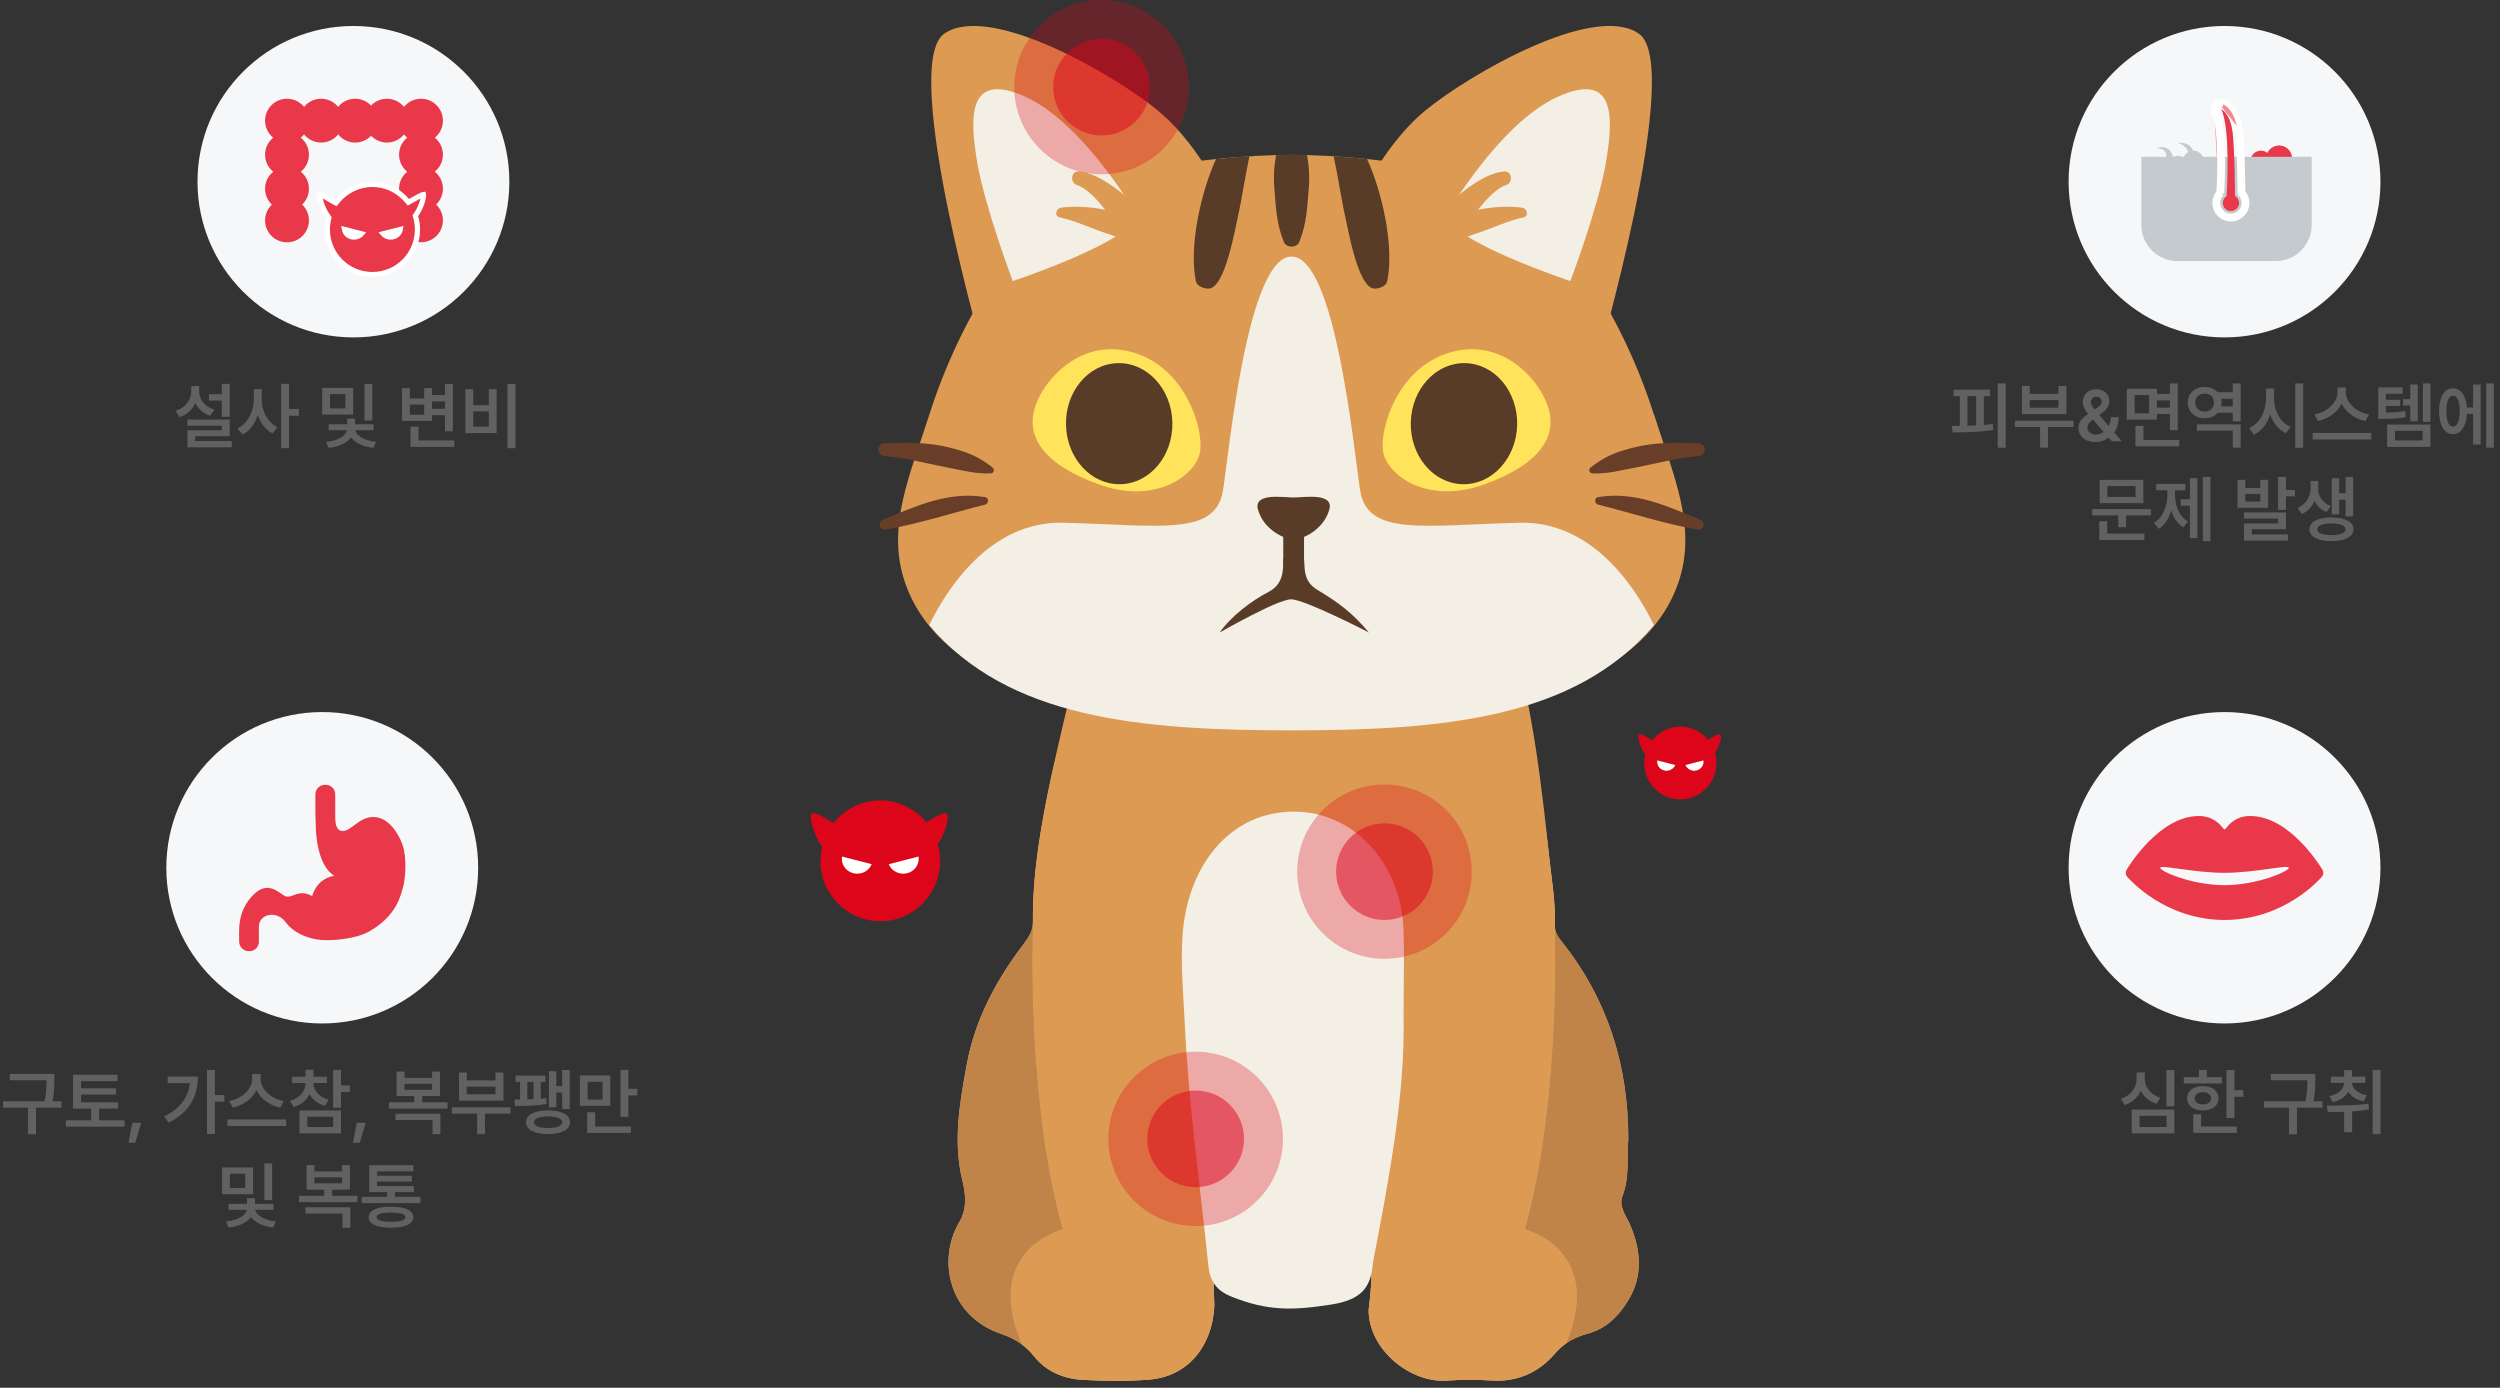 <svg width="481" height="267" viewBox="0 0 481 267" fill="none" xmlns="http://www.w3.org/2000/svg">
<rect x="0" y="0" width="481" height="267" fill="#333333" stroke="none"/>
<ellipse cx="68" cy="34.958" rx="30" ry="29.958" fill="#F6F7F9"/>
<ellipse cx="428" cy="34.958" rx="30" ry="29.958" fill="#F6F7F9"/>
<ellipse cx="62" cy="166.958" rx="30" ry="29.958" fill="#F6F7F9"/>
<path d="M64.499 152.81C64.506 154.239 64.515 156.002 64.502 156.742C64.475 158.339 64.639 159.701 65.698 159.861C67.511 160.133 68.933 157.189 71.829 157.189C74.724 157.189 76.712 160.354 77.487 162.661C78.263 164.967 78.048 168.902 77.567 170.61C77.087 172.318 76.335 176.118 71.17 179.137C68.718 180.569 64.431 181.014 62.002 180.864C59.573 180.715 56.601 179.672 54.921 177.385C53.24 175.099 49.802 175.813 49.802 178.326L49.813 181.189C49.817 182.19 49.009 183 48.008 183H47.857C46.857 183 46.034 182.19 46.016 181.189C45.997 180.181 45.986 179.064 46.035 178.325C46.16 176.475 46.668 174.465 48.419 172.503C51.368 169.197 53.475 171.666 54.795 172.379C56.114 173.093 57.275 170.874 60.068 172.41C60.068 172.41 60.793 169.063 64.345 168.497C64.345 168.497 60.733 167 60.733 157.984C60.667 157.291 60.67 154.64 60.683 152.811C60.69 151.81 61.509 151 62.51 151H62.679C63.681 151 64.494 151.81 64.499 152.81Z" fill="#E83849"/>
<ellipse cx="428" cy="166.958" rx="30" ry="29.958" fill="#F6F7F9"/>
<path d="M446.834 167.328C446.584 166.912 440.629 157.038 433.017 157.003H432.976C432.113 156.976 431.256 157.153 430.475 157.521C429.694 157.889 429.01 158.437 428.481 159.12C428.336 159.299 428.175 159.464 428 159.614C427.825 159.464 427.664 159.299 427.519 159.12C426.99 158.437 426.306 157.889 425.525 157.521C424.744 157.153 423.887 156.976 423.024 157.003H422.983C415.371 157.038 409.416 166.912 409.166 167.328C409.04 167.542 408.983 167.79 409.004 168.038C409.026 168.285 409.124 168.52 409.285 168.708C409.594 169.047 416.452 177 428 177C439.548 177 446.406 169.047 446.715 168.708C446.876 168.52 446.974 168.285 446.996 168.038C447.017 167.79 446.96 167.542 446.834 167.328ZM415.638 166.942C415.852 166.347 422.086 167.929 428 167.929C433.914 167.929 440.148 166.323 440.362 166.942C440.576 167.56 434.341 170.308 428 170.308C421.659 170.308 415.418 167.56 415.638 166.942Z" fill="#E83849"/>
<path d="M44.188 73.857V80.188H42.671V77.057H40.21V75.84H42.671V73.857H44.188ZM33.77 79.039C35.76 78.438 36.792 76.913 36.792 75.252V74.268H38.323V75.252C38.316 76.776 39.315 78.219 41.235 78.807L40.429 79.982C39.089 79.538 38.118 78.663 37.571 77.542C37.038 78.793 36.02 79.777 34.563 80.256L33.77 79.039ZM36.054 81.91V80.721H44.188V83.92H37.558V84.863H44.585V86.066H36.067V82.785H42.685V81.91H36.054ZM50.355 76.824C50.341 79.032 51.448 81.261 53.362 82.184L52.433 83.4C51.093 82.724 50.129 81.418 49.602 79.846C49.062 81.527 48.051 82.922 46.636 83.633L45.706 82.416C47.695 81.473 48.83 79.107 48.837 76.824V74.856H50.355V76.824ZM54.101 86.217V73.857H55.618V78.697H57.519V79.996H55.618V86.217H54.101ZM67.95 74.623V79.764H61.989V74.623H67.95ZM62.727 85.014C65.1 84.809 66.617 83.756 66.754 82.772H63.233V81.623H66.788V80.543H68.319V81.623H71.888V82.772H68.36C68.497 83.728 69.987 84.774 72.353 85.014L71.833 86.176C69.83 85.964 68.312 85.178 67.561 84.152C66.802 85.191 65.264 85.957 63.247 86.176L62.727 85.014ZM63.493 78.574H66.446V75.826H63.493V78.574ZM70.124 80.898V73.857H71.628V80.898H70.124ZM87.132 73.871V82.99H85.614V79.887H83.126V80.981H77.343V74.678H78.86V76.674H81.622V74.678H83.126V76.004H85.614V73.871H87.132ZM78.86 79.777H81.622V77.85H78.86V79.777ZM78.983 85.971V82.088H80.528V84.74H87.405V85.971H78.983ZM83.126 78.656H85.614V77.234H83.126V78.656ZM99.163 73.857V86.231H97.632V73.857H99.163ZM89.538 83.318V74.869H91.056V77.959H94.05V74.869H95.554V83.318H89.538ZM91.056 82.074H94.05V79.148H91.056V82.074Z" fill="#616161"/>
<path d="M385.891 73.766V86.125H384.359V73.766H385.891ZM375.541 81.955C376.02 81.955 376.532 81.948 377.072 81.941V76.213H375.869V74.969H382.883V76.213H381.693V81.757C382.281 81.709 382.869 81.654 383.43 81.586L383.512 82.721C380.859 83.151 377.968 83.199 375.691 83.199L375.541 81.955ZM378.535 81.914C379.082 81.9 379.643 81.88 380.203 81.846V76.213H378.535V81.914ZM398.947 80.957V82.16H394.025V86.125H392.521V82.16H387.654V80.957H398.947ZM389.021 79.672V74.258H390.525V75.775H396.049V74.258H397.58V79.672H389.021ZM390.525 78.441H396.049V76.978H390.525V78.441ZM403.158 85.045C401.135 85.052 399.891 83.856 399.891 82.283C399.891 81.114 400.643 80.403 401.75 79.638C401.183 78.934 400.738 78.209 400.738 77.334C400.738 75.926 401.764 74.887 403.322 74.887C404.881 74.887 405.845 75.919 405.838 77.129C405.845 78.072 405.353 78.79 404.525 79.385L403.896 79.85L405.708 81.976C405.968 81.483 406.125 80.902 406.125 80.246H407.629C407.622 81.606 407.246 82.57 406.768 83.213L408.217 84.908H406.33L405.694 84.184C404.99 84.778 404.026 85.052 403.158 85.045ZM401.6 82.201C401.6 82.987 402.235 83.616 403.213 83.623C403.739 83.623 404.279 83.432 404.744 83.097L402.687 80.731L402.529 80.848C401.859 81.34 401.6 81.859 401.6 82.201ZM402.283 77.361C402.29 77.812 402.591 78.27 403.001 78.783L403.568 78.4C404.088 78.065 404.361 77.71 404.361 77.211C404.361 76.78 403.979 76.315 403.35 76.322C402.721 76.315 402.29 76.821 402.283 77.361ZM414.998 74.805V75.789H417.486V73.779H419.004V82.775H417.486V79.658H414.998V80.725H409.188V74.805H414.998ZM410.705 79.535H413.494V76.008H410.705V79.535ZM410.855 85.879V81.941H412.4V84.648H419.277V85.879H410.855ZM414.998 78.441H417.486V77.033H414.998V78.441ZM431.104 81.654V86.125H429.586V82.857H422.682V81.654H431.104ZM420.918 77.443C420.918 75.693 422.319 74.436 424.186 74.449C425.204 74.442 426.093 74.825 426.674 75.475H429.586V73.766H431.104V81.066H429.586V79.426H426.688C426.1 80.082 425.211 80.478 424.186 80.478C422.319 80.478 420.918 79.221 420.918 77.443ZM422.367 77.443C422.367 78.517 423.126 79.186 424.186 79.193C425.197 79.186 425.97 78.517 425.977 77.443C425.97 76.411 425.197 75.728 424.186 75.734C423.126 75.728 422.367 76.411 422.367 77.443ZM427.33 78.195H429.586V76.719H427.337C427.392 76.951 427.426 77.19 427.426 77.443C427.426 77.703 427.392 77.956 427.33 78.195ZM437.529 76.732C437.516 79.002 438.712 81.272 440.715 82.133L439.812 83.35C438.391 82.693 437.352 81.388 436.777 79.774C436.21 81.511 435.144 82.933 433.646 83.637L432.717 82.365C434.774 81.477 435.978 79.118 435.984 76.732V74.764H437.529V76.732ZM441.604 86.139V73.766H443.135V86.139H441.604ZM451.338 75.461C451.338 77.368 453.204 79.289 455.795 79.74L455.111 81.012C453.04 80.581 451.345 79.323 450.538 77.662C449.725 79.31 448.029 80.574 445.965 81.012L445.295 79.74C447.845 79.275 449.718 77.361 449.725 75.461V74.545H451.338V75.461ZM444.953 84.553V83.295H456.246V84.553H444.953ZM462.275 74.531V75.762H459.035V76.924H461.811V78.1H459.035V79.371C460.512 79.357 461.537 79.296 462.74 79.084L462.904 80.273C461.476 80.533 460.3 80.588 458.393 80.588H457.572V74.531H462.275ZM459.281 85.975V81.682H467.621V85.975H459.281ZM460.799 84.744H466.117V82.885H460.799V84.744ZM462.344 78.018V76.787H463.738V73.971H465.188V81.066H463.738V78.018H462.344ZM466.172 81.162V73.766H467.621V81.162H466.172ZM479.816 73.766V86.125H478.354V73.766H479.816ZM469.275 79.111C469.275 76.391 470.328 74.702 471.941 74.709C473.438 74.702 474.457 76.103 474.635 78.414H475.824V73.984H477.273V85.523H475.824V79.644H474.648C474.505 82.058 473.473 83.534 471.941 83.527C470.328 83.534 469.275 81.839 469.275 79.111ZM470.684 79.111C470.677 81.046 471.155 82.085 471.941 82.078C472.762 82.085 473.247 81.046 473.254 79.111C473.247 77.184 472.762 76.138 471.941 76.144C471.155 76.138 470.677 77.184 470.684 79.111ZM413.829 97.945V99.162H409.058V101.432H407.554V99.162H402.536V97.945H413.829ZM403.903 103.879V100.297H405.421V102.648H412.585V103.879H403.903ZM403.972 96.797V92.326H412.38V96.797H403.972ZM405.448 95.607H410.876V93.516H405.448V95.607ZM425.286 91.766V104.125H423.837V91.766H425.286ZM414.431 100.611C416.215 99.524 417.001 97.296 417.001 95.143V94.322H414.854V93.092H420.46V94.322H418.464V95.143C418.464 97.228 419.209 99.319 420.979 100.338L420.077 101.459C418.936 100.782 418.177 99.606 417.746 98.198C417.309 99.723 416.522 101.021 415.36 101.746L414.431 100.611ZM419.558 97.303V96.072H421.335V91.998H422.771V103.523H421.335V97.303H419.558ZM431.999 92.312V93.885H434.884V92.312H436.388V97.699H430.495V92.312H431.999ZM431.739 99.777V98.588H439.819V101.828H433.257V102.812H440.202V104.016H431.753V100.721H438.302V99.777H431.739ZM431.999 96.496H434.884V95.033H431.999V96.496ZM438.302 98.096V91.766H439.819V94.268H441.542V95.498H439.819V98.096H438.302ZM446.026 94.062C446.033 95.395 446.812 96.742 448.433 97.357L447.626 98.519C446.525 98.103 445.76 97.31 445.315 96.353C444.864 97.453 444.058 98.397 442.882 98.889L442.062 97.727C443.764 96.975 444.557 95.43 444.563 94.062V92.531H446.026V94.062ZM444.331 101.828C444.324 100.406 445.965 99.559 448.569 99.559C451.153 99.559 452.801 100.406 452.808 101.828C452.801 103.257 451.153 104.111 448.569 104.111C445.965 104.111 444.324 103.257 444.331 101.828ZM445.849 101.828C445.842 102.56 446.854 102.956 448.569 102.949C450.258 102.956 451.27 102.56 451.276 101.828C451.27 101.104 450.258 100.707 448.569 100.707C446.854 100.707 445.842 101.104 445.849 101.828ZM448.638 98.971V92.012H450.06V94.897H451.29V91.779H452.739V99.353H451.29V96.141H450.06V98.971H448.638Z" fill="#616161"/>
<path d="M10.456 206.609V207.717C10.449 208.872 10.449 210.137 10.128 211.887H11.837V213.117H6.929V218.23H5.397V213.117H0.571V211.887H8.583C8.925 210.205 8.938 208.94 8.938 207.84H1.897V206.609H10.456ZM22.72 212.078V213.295H19.069V215.551H23.964V216.768H12.671V215.551H17.538V213.295H14.052V206.773H22.61V208.004H15.597V209.398H22.323V210.602H15.597V212.078H22.72ZM27.177 216.029L26.028 219.857H24.73L25.44 216.029H27.177ZM41.341 205.857V210.684H43.173V211.955H41.341V218.189H39.823V205.857H41.341ZM31.593 214.812C34.601 213.309 36.227 211.217 36.528 208.4H32.263V207.143H38.073C38.066 210.772 36.562 213.965 32.454 215.988L31.593 214.812ZM50.145 207.553C50.145 209.46 52.012 211.381 54.602 211.832L53.919 213.104C51.848 212.673 50.152 211.415 49.346 209.754C48.532 211.401 46.837 212.666 44.773 213.104L44.102 211.832C46.652 211.367 48.525 209.453 48.532 207.553V206.637H50.145V207.553ZM43.761 216.645V215.387H55.054V216.645H43.761ZM60.304 208.4C60.297 209.747 61.302 211.046 63.243 211.586L62.546 212.762C61.124 212.372 60.119 211.545 59.559 210.485C59.019 211.654 57.986 212.557 56.517 212.98L55.792 211.805C57.74 211.258 58.786 209.877 58.786 208.4V208.373H56.202V207.17H58.786V205.803H60.317V207.17H62.888V208.373H60.304V208.4ZM57.624 218.066V213.65H65.608V218.066H57.624ZM59.128 216.836H64.105V214.854H59.128V216.836ZM64.091 213.131V205.857H65.608V208.838H67.331V210.096H65.608V213.131H64.091ZM70.366 216.029L69.218 219.857H67.919L68.63 216.029H70.366ZM86.116 212.078V213.295H74.851V212.078H79.704V210.889H76.314V206.158H77.817V207.389H83.149V206.158H84.653V210.889H81.235V212.078H86.116ZM76.095 215.482V214.279H84.735V218.217H83.218V215.482H76.095ZM77.817 209.672H83.149V208.523H77.817V209.672ZM98.23 213.049V214.252H93.308V218.217H91.804V214.252H86.936V213.049H98.23ZM88.304 211.764V206.35H89.808V207.867H95.331V206.35H96.862V211.764H88.304ZM89.808 210.533H95.331V209.07H89.808V210.533ZM104.929 206.938V208.154H104.04V211.388C104.409 211.36 104.771 211.326 105.106 211.285L105.175 212.379C103.24 212.762 100.697 212.796 99.118 212.789L98.954 211.531H100.062V208.154H99.186V206.938H104.929ZM101.21 215.92C101.203 214.484 102.844 213.644 105.448 213.637C108.032 213.644 109.68 214.484 109.687 215.92C109.68 217.355 108.032 218.203 105.448 218.203C102.844 218.203 101.203 217.355 101.21 215.92ZM101.456 211.511L102.659 211.47V208.154H101.456V211.511ZM102.728 215.92C102.721 216.645 103.732 217.027 105.448 217.027C107.137 217.027 108.148 216.645 108.155 215.92C108.148 215.188 107.137 214.799 105.448 214.799C103.732 214.799 102.721 215.188 102.728 215.92ZM105.612 213.035V206.104H107.034V208.961H108.169V205.871H109.618V213.377H108.169V210.205H107.034V213.035H105.612ZM117.425 206.924V212.762H111.573V206.924H117.425ZM112.981 217.971V214.006H114.499V216.74H121.39V217.971H112.981ZM113.063 211.559H115.935V208.141H113.063V211.559ZM119.38 214.881V205.857H120.897V209.48H122.62V210.752H120.897V214.881H119.38ZM48.69 224.623V229.764H42.728V224.623H48.69ZM43.467 235.014C45.839 234.809 47.356 233.756 47.493 232.771H43.973V231.623H47.527V230.543H49.059V231.623H52.627V232.771H49.1C49.236 233.729 50.727 234.774 53.092 235.014L52.572 236.176C50.569 235.964 49.052 235.178 48.3 234.152C47.541 235.191 46.003 235.957 43.986 236.176L43.467 235.014ZM44.232 228.574H47.185V225.826H44.232V228.574ZM50.863 230.898V223.857H52.367V230.898H50.863ZM68.787 230.078V231.295H57.522V230.078H62.375V228.889H58.984V224.158H60.488V225.389H65.82V224.158H67.324V228.889H63.906V230.078H68.787ZM58.766 233.482V232.279H67.406V236.217H65.889V233.482H58.766ZM60.488 227.672H65.82V226.523H60.488V227.672ZM80.887 230.283V231.486H69.594V230.283H74.475V229.367H71.043V224.186H79.533V225.361H72.561V226.209H79.232V227.33H72.561V228.205H79.629V229.367H75.992V230.283H80.887ZM70.934 234.18C70.934 232.888 72.485 232.163 75.24 232.17C77.954 232.163 79.513 232.888 79.519 234.18C79.513 235.506 77.954 236.203 75.24 236.203C72.485 236.203 70.934 235.506 70.934 234.18ZM72.451 234.18C72.451 234.781 73.381 235.068 75.24 235.068C77.065 235.068 77.988 234.781 78.002 234.18C77.988 233.592 77.065 233.305 75.24 233.305C73.381 233.305 72.451 233.592 72.451 234.18Z" fill="#616161"/>
<path d="M418.345 205.871V212.857H416.813V205.871H418.345ZM408.05 211.408C410.053 210.772 411.092 209.166 411.085 207.539V206.336H412.657V207.539C412.65 209.118 413.703 210.588 415.638 211.203L414.899 212.365C413.471 211.921 412.445 211.012 411.885 209.829C411.331 211.101 410.285 212.119 408.802 212.611L408.05 211.408ZM410.142 218.066V213.473H418.345V218.066H410.142ZM411.646 216.836H416.854V214.676H411.646V216.836ZM429.897 205.871V209.754H431.62V211.012H429.897V215.1H428.38V205.871H429.897ZM420.163 208.455V207.238H423.075V205.857H424.593V207.238H427.491V208.455H420.163ZM420.792 211.326C420.792 209.904 422.029 208.961 423.827 208.961C425.611 208.961 426.842 209.904 426.849 211.326C426.842 212.741 425.611 213.664 423.827 213.664C422.029 213.664 420.792 212.741 420.792 211.326ZM421.981 217.971V214.375H423.499V216.74H430.39V217.971H421.981ZM422.269 211.326C422.262 212.071 422.891 212.495 423.827 212.488C424.764 212.495 425.399 212.071 425.399 211.326C425.399 210.574 424.764 210.137 423.827 210.137C422.891 210.137 422.262 210.574 422.269 211.326ZM445.456 206.609V207.717C445.449 208.872 445.449 210.137 445.128 211.887H446.837V213.117H441.929V218.23H440.397V213.117H435.571V211.887H443.583C443.925 210.205 443.938 208.94 443.938 207.84H436.897V206.609H445.456ZM455.095 207.156V208.346H452.538C452.565 209.419 453.543 210.369 455.368 210.725L454.767 211.9C453.352 211.606 452.354 210.943 451.807 210.055C451.267 211.025 450.241 211.757 448.792 212.064L448.149 210.889C450.002 210.52 450.986 209.48 451.007 208.346H448.464V207.156H451.021V205.885H452.538V207.156H455.095ZM447.685 212.707C449.988 212.714 453.058 212.693 455.696 212.365L455.806 213.459C454.739 213.644 453.632 213.76 452.552 213.835V217.834H451.021V213.917C449.893 213.958 448.819 213.965 447.876 213.965L447.685 212.707ZM456.503 218.203V205.871H458.007V218.203H456.503Z" fill="#616161"/>
<g clip-path="url(#clip0_281_6486)">
<g clip-path="url(#clip1_281_6486)">
<path d="M313.633 235.668C315.74 240.604 316.14 245.553 313.22 250.276C311.42 253.189 309.06 255.624 305.513 256.581C303.966 256.994 302.579 257.579 301.312 258.471C308.873 240.404 293.352 236.507 293.352 236.507C299.872 213.545 299.272 183.333 299.112 178.211H299.165C299.165 179.328 299.712 180.22 300.432 181.098C309.26 192.153 313.287 204.844 313.287 219.146C312.98 222.631 313.58 226.409 312.18 230.054C311.366 232.156 312.86 233.859 313.633 235.668Z" fill="#CEAE8D"/>
<path d="M299.114 178.211C299.274 183.333 299.874 213.545 293.354 236.506C293.354 236.506 308.875 240.404 301.314 258.47C300.554 259.016 299.847 259.654 299.167 260.439C296.1 264.005 292.047 265.894 287.126 265.614C284.246 265.455 281.353 265.401 278.486 265.628C271.352 266.173 263.338 259.668 263.324 252.071C265.164 236.599 261.871 248.12 259.124 248.453C252.163 249.304 245.203 249.251 238.256 248.386C235.762 248.08 232.882 232.555 233.642 251.247C233.282 258.816 228.708 264.856 221.067 265.441C216.894 265.774 212.653 265.707 208.453 265.495C204.693 265.308 201.279 263.911 198.879 260.865C198.186 259.987 197.412 259.255 196.572 258.643C188.825 240.431 204.466 236.506 204.466 236.506C197.692 212.68 198.599 181.044 198.719 177.732C198.732 177.546 198.732 177.452 198.732 177.452C198.639 167.807 200.359 158.362 202.359 148.996C203.413 144.061 205.319 139.298 207.026 134.522C207.84 132.247 208.773 131.955 210.6 134.23C214.694 139.285 220.054 142.079 226.815 141.653C229.988 141.467 232.522 140.575 234.575 138.101C235.229 137.715 245.736 131.729 248.296 131.729C250.857 131.729 263.258 138.114 263.258 138.114L263.298 138.088C263.591 138.407 263.871 138.726 264.138 139.045C266.938 142.385 271.272 142.331 275.259 141.56C279.939 140.642 283.859 138.26 286.993 134.575C289.126 132.061 289.847 132.168 290.993 135.068C294.767 144.566 296.967 154.451 298.034 164.601C298.514 169.098 299.301 173.581 299.167 178.131V178.211H299.114Z" fill="#E8C59A"/>
<path d="M263.311 94.079C268.832 97.339 270.098 103.378 267.258 109.365C264.511 115.192 259.431 118.145 254.03 120.766C252.59 121.471 251.03 121.83 251.164 123.839C251.297 126.061 250.763 128.349 253.364 129.906C257.071 132.127 260.391 134.814 263.298 138.087L263.258 138.114C263.258 138.114 250.924 131.728 248.297 131.728C245.67 131.728 235.229 137.715 234.575 138.1C234.789 137.848 235.002 137.568 235.216 137.262C237.349 134.189 240.616 132.021 243.963 130.278C246.67 128.881 246.843 126.646 246.83 124.158C246.803 121.937 245.163 121.445 243.523 120.606C238.602 118.092 233.469 115.658 231.055 110.23C227.988 103.352 227.295 98.23 235.616 93.534C244.936 88.292 254.244 88.718 263.311 94.079Z" fill="#593C27"/>
<path d="M198.72 177.73C198.6 181.043 197.693 212.679 204.467 236.505C204.467 236.505 188.826 240.43 196.573 258.642C195.426 257.777 194.133 257.152 192.706 256.673C182.505 253.254 180.278 242.425 184.545 235.175C186.119 232.514 185.799 229.734 185.159 227.113C183.319 219.543 184.652 212.16 186.012 204.776C187.599 196.129 191.666 188.573 196.946 181.628C197.84 180.431 198.653 179.234 198.72 177.73Z" fill="#CEAE8D"/>
<path d="M270.048 191.035C270.048 184.835 270.222 180.405 270.008 175.989C269.488 165.279 261.048 157.018 250.793 156.233C237.699 155.222 228.418 164.574 227.498 177.585C227.151 182.427 227.672 187.296 227.938 192.152C228.712 206.693 229.752 221.22 231.445 235.681C231.765 238.422 233.179 239.938 235.792 240.869C242.886 243.424 250.113 243.251 257.381 242.266C263.275 241.468 266.075 239.34 266.408 235.122C267.595 219.837 270.395 204.671 270.062 191.035H270.048Z" fill="#ECE1CA"/>
<path d="M313.633 235.668C315.74 240.604 316.14 245.553 313.22 250.276C311.42 253.189 309.06 255.624 305.513 256.581C303.966 256.994 302.579 257.579 301.312 258.471C308.873 240.404 293.352 236.507 293.352 236.507C299.872 213.545 299.272 183.333 299.112 178.211H299.165C299.165 179.328 299.712 180.22 300.432 181.098C309.26 192.153 313.287 204.844 313.287 219.146C312.98 222.631 313.58 226.409 312.18 230.054C311.366 232.156 312.86 233.859 313.633 235.668Z" fill="#C18448"/>
<path d="M299.114 178.21C299.274 183.332 299.874 213.544 293.354 236.506C293.354 236.506 308.875 240.404 301.314 258.47C300.554 259.015 299.847 259.654 299.167 260.439C296.1 264.004 292.047 265.893 287.126 265.614C284.246 265.454 281.353 265.401 278.486 265.627C271.352 266.173 263.338 259.667 263.324 252.071C265.164 236.599 261.871 248.12 259.124 248.453C252.163 249.304 245.203 249.251 238.256 248.386C235.762 248.08 232.882 232.555 233.642 251.246C233.282 258.816 228.708 264.856 221.067 265.441C216.894 265.774 212.653 265.707 208.453 265.494C204.693 265.308 201.279 263.911 198.879 260.865C198.186 259.987 197.412 259.255 196.572 258.643C188.825 240.431 204.466 236.506 204.466 236.506C197.692 212.68 198.599 181.044 198.719 177.732C198.732 177.545 198.732 177.452 198.732 177.452C198.639 167.807 200.359 158.362 202.359 148.996C203.413 144.061 206.28 131.263 207.986 126.5C208.8 124.225 208.773 121.312 210.6 123.587C214.694 128.642 220.054 131.436 226.815 131.01C230.322 130.797 233.055 129.733 235.215 126.62C237.349 123.547 240.616 121.378 243.963 119.635C246.67 118.239 246.843 116.004 246.83 113.516C246.803 111.294 245.163 110.802 243.523 109.964C238.602 107.449 233.468 105.015 231.055 99.587C227.988 92.709 227.295 87.588 235.615 82.891C244.936 77.65 254.244 78.076 263.311 83.437C268.831 86.696 270.098 92.736 267.258 98.722C264.511 104.549 259.431 107.503 254.03 110.123C252.59 110.829 251.03 111.188 251.163 113.197C251.297 115.418 250.763 117.706 253.364 119.263C257.431 121.697 261.031 124.691 264.138 128.402C266.938 131.742 271.272 131.688 275.259 130.917C279.939 129.999 283.859 127.617 286.993 123.932C289.126 121.418 289.847 121.525 290.993 124.425C294.767 133.923 296.967 154.451 298.034 164.601C298.514 169.098 299.301 173.581 299.167 178.131V178.21H299.114Z" fill="#DD9A52"/>
<path d="M198.72 177.732C198.6 181.045 197.693 212.681 204.467 236.507C204.467 236.507 188.826 240.431 196.573 258.644C195.426 257.779 194.133 257.154 192.706 256.675C182.505 253.256 180.278 242.427 184.545 235.177C186.119 232.516 185.799 229.736 185.159 227.115C183.319 219.545 184.652 212.162 186.012 204.778C187.599 196.131 191.666 188.575 196.946 181.63C197.84 180.433 198.653 179.236 198.72 177.732Z" fill="#C18448"/>
<path d="M270.048 195.437C270.048 188.453 270.222 183.464 270.008 178.502C269.488 166.436 261.048 157.137 250.793 156.245C237.699 155.114 228.418 165.637 227.498 180.285C227.151 185.739 227.672 191.22 227.938 196.688C228.712 213.064 230.818 227.286 232.499 243.582C232.819 246.669 234.232 248.372 236.846 249.436C243.94 252.309 248.78 252.123 256.047 251.006C261.941 250.101 263.821 247.706 264.141 242.957C267.101 227.552 270.382 210.803 270.048 195.45V195.437Z" fill="#F4EFE5"/>
<path d="M318.209 79.751C311.168 57.574 296.66 37.327 284.126 34.24C269.418 30.622 256.044 29.797 248.51 29.797C240.976 29.797 227.588 30.635 212.893 34.24C200.359 37.313 185.851 57.574 178.811 79.751C175.13 91.325 170.463 101.316 174.104 112.025C182.784 137.608 227.335 140.508 248.523 140.508C269.712 140.508 314.262 137.608 322.943 112.025C326.583 101.316 321.903 91.325 318.236 79.751H318.209Z" fill="#DD9A52"/>
<path d="M292.301 100.57C273.46 101.089 263.099 103.178 261.685 94.317C260.512 86.934 256.978 49.365 248.498 49.365C240.017 49.365 236.483 86.934 235.31 94.317C233.896 103.164 223.536 101.089 204.694 100.57C190.239 100.171 181.892 113.86 178.785 120.259C193.906 138.232 219.295 140.52 248.498 140.52C277.7 140.52 303.089 138.232 318.21 120.259C315.103 113.86 306.756 100.171 292.301 100.57Z" fill="#F4EFE5"/>
<path d="M199.244 78.008C201.191 72.434 208.511 64.838 218.259 67.884C228.02 70.918 231.433 82.066 230.94 86.616C230.446 91.179 222.646 97.245 211.432 93.201C200.217 89.157 197.284 83.582 199.244 78.008Z" fill="#FFE35A"/>
<path d="M225.566 81.228C225.726 87.667 221.286 93.002 215.632 93.161C209.978 93.321 205.258 88.226 205.098 81.8C204.938 75.361 209.378 70.027 215.032 69.867C220.686 69.707 225.393 74.802 225.566 81.228Z" fill="#593C27"/>
<path d="M297.758 78.008C295.811 72.434 288.49 64.838 278.743 67.884C268.982 70.918 265.568 82.066 266.062 86.616C266.555 91.179 274.356 97.245 285.57 93.201C296.784 89.157 299.718 83.582 297.758 78.008Z" fill="#FFE35A"/>
<path d="M271.434 81.228C271.274 87.667 275.714 93.002 281.368 93.161C287.022 93.321 291.729 88.226 291.902 81.8C292.062 75.361 287.622 70.027 281.968 69.867C276.314 69.707 271.607 74.802 271.434 81.228Z" fill="#593C27"/>
<path d="M190.947 89.929C188.107 87.707 185.853 86.882 182.373 86.031C178.479 85.073 174.105 85.113 170.145 85.299C168.612 85.366 168.625 87.641 170.145 87.76C174.425 88.08 178.399 89.224 182.586 90.009C185.253 90.514 187.933 91.233 190.64 91.073C191.267 91.033 191.4 90.288 190.934 89.929H190.947Z" fill="#683E29"/>
<path d="M189.573 95.649C182.492 94.465 176.292 97.339 169.891 99.999C168.758 100.465 169.185 102.101 170.398 101.889C176.945 100.744 183.159 98.696 189.573 97.073C190.226 96.913 190.28 95.769 189.573 95.649Z" fill="#683E29"/>
<path d="M306.051 89.929C308.891 87.707 311.144 86.882 314.625 86.031C318.518 85.073 322.892 85.113 326.852 85.299C328.386 85.366 328.373 87.641 326.852 87.76C322.572 88.08 318.598 89.224 314.411 90.009C311.758 90.514 309.064 91.233 306.357 91.073C305.731 91.033 305.597 90.288 306.064 89.929H306.051Z" fill="#683E29"/>
<path d="M307.424 95.649C314.505 94.465 320.705 97.339 327.106 99.999C328.239 100.465 327.813 102.101 326.599 101.889C320.052 100.744 313.838 98.696 307.424 97.073C306.771 96.913 306.718 95.769 307.424 95.649Z" fill="#683E29"/>
<path d="M189.974 70.785C189.974 70.785 172.905 12.556 181.68 6.476C190.454 0.396 214.602 14.564 222.643 21.163C231.91 28.759 236.791 41.411 236.791 41.411L189.974 70.785Z" fill="#DD9A52"/>
<path d="M218.75 41.41C218.75 41.41 208.509 23.69 197.295 18.622C186.081 13.553 186.561 22.679 188.028 31.286C189.495 39.894 194.855 54.075 194.855 54.075C194.855 54.075 217.777 46.479 218.75 41.424V41.41Z" fill="#F4EFE5"/>
<path d="M221.778 46.013C221.538 45.561 221.271 45.135 220.938 44.736C220.124 42.062 218.137 38.989 216.071 37.326C213.804 35.504 210.47 33.162 207.523 32.989C206.03 32.896 205.843 35.171 207.19 35.597C209.163 36.222 211.204 38.55 212.644 40.373C209.577 39.707 206.403 39.641 204.123 39.96C203.19 40.093 202.776 41.583 203.883 41.823C206.99 42.488 209.857 43.911 212.87 44.896C215.684 45.814 218.271 47.011 220.618 48.847C220.991 47.889 221.378 46.944 221.791 46.013H221.778Z" fill="#DD9A52"/>
<path d="M307.024 70.785C307.024 70.785 324.092 12.556 315.318 6.476C306.544 0.396 282.396 14.564 274.355 21.163C265.087 28.759 260.207 41.411 260.207 41.411L307.024 70.771V70.785Z" fill="#DD9A52"/>
<path d="M278.25 41.41C278.25 41.41 288.491 23.69 299.705 18.622C310.919 13.553 310.439 22.679 308.973 31.286C307.506 39.894 302.145 54.075 302.145 54.075C302.145 54.075 279.223 46.479 278.25 41.424V41.41Z" fill="#F4EFE5"/>
<path d="M275.211 46.013C275.451 45.561 275.718 45.135 276.051 44.736C276.864 42.062 278.851 38.989 280.918 37.326C283.185 35.504 286.519 33.162 289.465 32.989C290.959 32.896 291.146 35.171 289.812 35.597C287.839 36.222 285.798 38.55 284.358 40.373C287.425 39.707 290.586 39.641 292.879 39.96C293.812 40.093 294.226 41.583 293.119 41.823C290.012 42.488 287.145 43.911 284.132 44.896C281.318 45.814 278.731 47.011 276.384 48.847C276.011 47.889 275.624 46.944 275.211 46.013Z" fill="#DD9A52"/>
<path d="M230.109 54.182C230.295 55.047 231.682 55.579 232.589 55.526C235.762 55.339 237.643 43.912 238.416 40.533C238.829 38.697 239.563 33.934 240.39 30.076C238.403 30.196 236.243 30.369 233.962 30.608C231.082 36.874 228.669 47.53 230.109 54.182Z" fill="#593C27"/>
<path d="M264.402 55.526C265.309 55.579 266.696 55.047 266.882 54.182C268.323 47.53 265.909 36.874 263.029 30.608C260.749 30.369 258.602 30.196 256.602 30.076C257.428 33.934 258.162 38.697 258.575 40.533C259.348 43.925 261.229 55.353 264.402 55.526Z" fill="#593C27"/>
<path d="M245.162 35.93C245.468 39.695 245.575 43.1 247.028 46.586C247.508 47.743 249.482 47.743 249.962 46.586C251.415 43.1 251.522 39.695 251.829 35.93C252.002 33.775 251.829 31.792 251.469 29.837C250.402 29.81 249.402 29.797 248.495 29.797C247.588 29.797 246.588 29.81 245.522 29.837C245.162 31.792 244.988 33.775 245.162 35.93Z" fill="#593C27"/>
<path d="M248.898 99.188V111.467" stroke="#593C27" stroke-width="4" stroke-miterlimit="10"/>
<path d="M248.898 95.714C246.884 95.714 241.084 94.73 242.044 98.082C243.177 102.02 247.284 103.803 248.898 103.803C250.511 103.803 254.618 102.02 255.752 98.082C256.712 94.717 250.911 95.714 248.898 95.714Z" fill="#593C27"/>
<path d="M253.487 113.503C257.554 115.938 260.261 117.973 263.381 121.698C263.381 121.698 251.047 115.312 248.406 115.312C245.766 115.312 234.672 121.698 234.672 121.698C236.805 118.612 240.739 115.605 244.086 113.876C246.78 112.479 246.94 109.978 246.913 107.477L250.9 107.543C251.033 109.765 250.873 111.947 253.487 113.503Z" fill="#593C27"/>
</g>
<path opacity="0.3" d="M266.377 184.478C275.653 184.478 283.172 176.968 283.172 167.706C283.172 158.443 275.653 150.934 266.377 150.934C257.101 150.934 249.582 158.443 249.582 167.706C249.582 176.968 257.101 184.478 266.377 184.478Z" fill="#DD051A"/>
<path opacity="0.5" d="M266.376 177C271.516 177 275.682 172.84 275.682 167.707C275.682 162.575 271.516 158.414 266.376 158.414C261.237 158.414 257.07 162.575 257.07 167.707C257.07 172.84 261.237 177 266.376 177Z" fill="#DD051A"/>
<path opacity="0.3" d="M230.041 235.89C239.317 235.89 246.836 228.381 246.836 219.118C246.836 209.855 239.317 202.346 230.041 202.346C220.766 202.346 213.246 209.855 213.246 219.118C213.246 228.381 220.766 235.89 230.041 235.89Z" fill="#DD051A"/>
<path opacity="0.5" d="M230.044 228.412C235.184 228.412 239.35 224.252 239.35 219.119C239.35 213.987 235.184 209.826 230.044 209.826C224.905 209.826 220.738 213.987 220.738 219.119C220.738 224.252 224.905 228.412 230.044 228.412Z" fill="#DD051A"/>
<path opacity="0.3" d="M211.94 33.544C221.215 33.544 228.735 26.035 228.735 16.772C228.735 7.509 221.215 0 211.94 0C202.664 0 195.145 7.509 195.145 16.772C195.145 26.035 202.664 33.544 211.94 33.544Z" fill="#DD051A"/>
<path opacity="0.5" d="M211.939 26.065C217.078 26.065 221.245 21.904 221.245 16.772C221.245 11.639 217.078 7.479 211.939 7.479C206.799 7.479 202.633 11.639 202.633 16.772C202.633 21.904 206.799 26.065 211.939 26.065Z" fill="#DD051A"/>
<path d="M182.336 157.198C182.284 155.553 180.232 157.08 178.206 158.19C176.089 155.632 172.913 154 169.358 154C165.803 154 162.496 155.697 160.392 158.346C158.274 157.198 156.039 155.436 156 157.198C156 157.198 156.065 159.913 158.183 162.902C157.974 163.776 157.856 164.69 157.856 165.629C157.856 172.051 163.006 177.246 169.371 177.246C175.736 177.246 180.886 172.038 180.886 165.629C180.886 164.507 180.716 163.411 180.428 162.393C182.297 159.652 182.363 157.224 182.363 157.224L182.336 157.198Z" fill="#DD051A"/>
<path d="M161.998 164.795C161.776 166.231 162.678 167.627 164.168 168.006C165.658 168.384 167.161 167.614 167.71 166.27L161.998 164.795Z" fill="white"/>
<path d="M176.73 164.795L170.992 166.27C171.541 167.614 173.057 168.384 174.547 168.006C176.037 167.627 176.952 166.231 176.73 164.795Z" fill="white"/>
<path d="M331.124 141.719C331.098 140.727 329.856 141.654 328.627 142.319C327.36 140.779 325.438 139.787 323.295 139.787C321.151 139.787 319.165 140.805 317.884 142.411C316.603 141.719 315.27 140.649 315.23 141.719C315.23 141.719 315.27 143.363 316.551 145.152C316.42 145.674 316.355 146.222 316.355 146.796C316.355 150.66 319.465 153.805 323.295 153.805C327.124 153.805 330.235 150.673 330.235 146.796C330.235 146.117 330.13 145.465 329.961 144.838C331.085 143.181 331.124 141.719 331.124 141.719Z" fill="#DD051A"/>
<path d="M318.863 146.301C318.733 147.162 319.268 148.011 320.17 148.232C321.072 148.467 321.974 147.998 322.314 147.188L318.863 146.301Z" fill="white"/>
<path d="M327.753 146.301L324.289 147.188C324.616 147.998 325.531 148.467 326.433 148.232C327.334 147.998 327.883 147.162 327.74 146.301H327.753Z" fill="white"/>
</g>
<path d="M85.22 29.765C85.22 28.437 84.61 27.259 83.65 26.49C84.61 25.721 85.22 24.532 85.22 23.214C85.22 20.887 83.33 19 81 19C79.67 19 78.49 19.609 77.72 20.568C76.95 19.609 75.76 19 74.44 19C73.24 19 72.16 19.499 71.39 20.308C70.62 19.509 69.54 19 68.34 19C67.01 19 65.83 19.609 65.06 20.568C64.29 19.609 63.1 19 61.78 19C60.46 19 59.27 19.609 58.5 20.568C57.73 19.609 56.54 19 55.22 19C52.89 19 51 20.887 51 23.214C51 24.542 51.61 25.721 52.57 26.49C51.61 27.259 51 28.447 51 29.765C51 31.083 51.61 32.272 52.57 33.041C51.61 33.809 51 34.998 51 36.316C51 37.514 51.5 38.593 52.31 39.362C51.51 40.131 51 41.209 51 42.407C51 44.734 52.89 46.622 55.22 46.622C57.55 46.622 59.44 44.734 59.44 42.407C59.44 41.209 58.94 40.131 58.13 39.362C58.93 38.593 59.44 37.514 59.44 36.316C59.44 34.988 58.83 33.809 57.87 33.041C58.83 32.272 59.44 31.083 59.44 29.765C59.44 28.447 58.83 27.259 57.87 26.49C58.1 26.3 58.31 26.09 58.5 25.86C59.27 26.819 60.46 27.428 61.78 27.428C63.1 27.428 64.29 26.819 65.06 25.86C65.83 26.819 67.02 27.428 68.34 27.428C69.54 27.428 70.62 26.929 71.39 26.12C72.16 26.919 73.24 27.428 74.44 27.428C75.77 27.428 76.95 26.819 77.72 25.86C77.91 26.09 78.12 26.3 78.35 26.49C77.39 27.259 76.78 28.447 76.78 29.765C76.78 31.083 77.39 32.272 78.35 33.041C77.39 33.809 76.78 34.998 76.78 36.316C76.78 37.514 77.28 38.593 78.09 39.362C77.96 39.482 77.83 39.621 77.72 39.761C76.95 38.803 75.76 38.193 74.44 38.193C72.11 38.193 70.22 40.081 70.22 42.407C70.22 43.825 70.93 45.084 72.01 45.843C71.49 46.422 71.16 47.181 71.16 48.02C71.16 49.827 72.63 51.295 74.44 51.295C76.25 51.295 77.72 49.827 77.72 48.02C77.72 47.181 77.39 46.422 76.87 45.833C77.19 45.603 77.48 45.343 77.72 45.044C78.49 46.002 79.68 46.612 81 46.612C83.33 46.612 85.22 44.724 85.22 42.398C85.22 41.199 84.72 40.121 83.91 39.352C84.71 38.583 85.22 37.504 85.22 36.306C85.22 34.978 84.61 33.8 83.65 33.031C84.61 32.262 85.22 31.073 85.22 29.755V29.765Z" fill="#E83849"/>
<path d="M81.479 37.519L81.485 37.692C81.482 37.721 81.478 37.755 81.473 37.791C81.447 37.986 81.398 38.272 81.305 38.624C81.118 39.328 80.754 40.293 80.047 41.32L79.914 41.514L79.978 41.74C80.196 42.504 80.323 43.323 80.323 44.158C80.323 48.941 76.445 52.828 71.651 52.828C66.856 52.828 62.978 48.951 62.978 44.158C62.978 43.459 63.067 42.777 63.225 42.122L63.278 41.9L63.145 41.714C62.343 40.591 61.931 39.523 61.72 38.739C61.614 38.347 61.559 38.028 61.53 37.809C61.516 37.7 61.508 37.617 61.504 37.562C61.502 37.535 61.501 37.515 61.5 37.503L61.5 37.5C61.502 37.465 61.504 37.438 61.507 37.417C61.524 37.419 61.545 37.422 61.569 37.428C61.661 37.448 61.78 37.488 61.929 37.553C62.228 37.683 62.586 37.884 62.992 38.121C63.076 38.17 63.162 38.221 63.249 38.272C63.575 38.463 63.921 38.667 64.261 38.85L64.628 39.047L64.888 38.722C66.473 36.745 68.965 35.478 71.641 35.478C74.317 35.478 76.709 36.695 78.305 38.606L78.568 38.92L78.928 38.725C79.202 38.576 79.482 38.415 79.748 38.262C79.878 38.188 80.004 38.115 80.125 38.046C80.505 37.831 80.837 37.653 81.111 37.543C81.247 37.488 81.354 37.456 81.434 37.441C81.448 37.439 81.461 37.437 81.472 37.435C81.476 37.456 81.478 37.484 81.479 37.519Z" fill="#E83849" stroke="white"/>
<path d="M67.627 45.55C66.891 45.364 66.395 44.798 66.277 44.144L69.545 44.98C69.094 45.484 68.364 45.735 67.627 45.55Z" fill="white" stroke="white"/>
<path d="M75.655 45.55C74.918 45.735 74.182 45.483 73.728 44.981L77.014 44.144C76.894 44.796 76.393 45.364 75.655 45.55Z" fill="white" stroke="white"/>
<g clip-path="url(#clip2_281_6486)">
<ellipse cx="435" cy="30.984" rx="2" ry="1.997" fill="#E83849"/>
<ellipse cx="438.5" cy="30.485" rx="2.5" ry="2.497" fill="#E83849"/>
<path d="M444.78 30.164H412V43.286C412 47.12 415.11 50.226 418.95 50.226H437.82C441.66 50.226 444.77 47.12 444.77 43.286V30.164H444.78Z" fill="#C4CACE"/>
<path d="M426.608 20.318C426.328 20.627 426.268 21.076 426.458 21.446C427.898 24.252 427.648 33.989 427.418 37.234M426.608 20.318L430.528 25.241C430.908 28.217 430.988 34.638 430.998 37.194C431.498 37.673 431.788 38.333 431.788 39.042C431.788 40.45 430.638 41.608 429.228 41.608C427.818 41.608 426.668 40.46 426.668 39.042C426.668 38.353 426.938 37.703 427.418 37.234M426.608 20.318L426.608 20.318L426.608 20.318ZM426.608 20.318C426.798 20.108 427.068 19.998 427.348 19.998M426.608 20.318L427.348 19.998M427.418 37.234L427.068 36.877C427.021 36.923 426.975 36.971 426.931 37.02M427.418 37.234L426.919 37.199C426.923 37.141 426.927 37.081 426.931 37.02M426.931 37.02C427.041 35.36 427.149 32.248 427.064 29.189C427.02 27.603 426.924 26.04 426.752 24.704C426.577 23.352 426.33 22.293 426.013 21.674M426.931 37.02C426.439 37.57 426.168 38.289 426.168 39.042C426.168 40.735 427.541 42.108 429.228 42.108C430.916 42.108 432.288 40.724 432.288 39.042C432.288 38.269 431.999 37.546 431.497 36.991C431.483 34.32 431.399 28.114 431.024 25.178C430.482 20.874 428.323 19.766 427.915 19.604C427.722 19.525 427.526 19.498 427.348 19.498C426.938 19.498 426.529 19.659 426.237 19.982L426.237 19.982L426.237 19.982C425.819 20.445 425.727 21.118 426.013 21.674M426.013 21.674C426.013 21.674 426.013 21.675 426.013 21.675L426.458 21.446L426.013 21.674ZM427.348 19.998C427.478 19.998 427.608 20.018 427.728 20.068L427.348 19.998Z" fill="#F18892" stroke="white"/>
<path d="M427.348 20.996C427.348 20.996 429.068 21.695 429.538 25.37C429.938 28.526 429.998 35.736 430.008 37.693C430.478 37.962 430.798 38.472 430.798 39.051C430.798 39.91 430.098 40.609 429.228 40.609C428.358 40.609 427.668 39.91 427.668 39.051C427.668 38.502 427.948 38.023 428.378 37.743C428.488 36.465 429.148 24.521 427.348 21.006" fill="#E83849"/>
<ellipse cx="422" cy="30.984" rx="2" ry="1.997" fill="#C4CACE"/>
<ellipse cx="419" cy="31.982" rx="2" ry="1.997" fill="#C4CACE"/>
<path d="M416.74 30.295C416.74 30.295 417.271 28.748 415 28.487C415 28.487 417.5 27.488 418.1 30.295C418.1 30.295 416.73 30.195 416.73 30.295H416.74Z" fill="#C4CACE"/>
<path d="M421.069 30.294C421.069 30.294 421.5 28.255 419 27.488C419 27.488 422.159 26.988 422.159 30.294C422.159 30.294 421.069 30.214 421.069 30.294Z" fill="#C4CACE"/>
</g>
<defs>
<clipPath id="clip0_281_6486">
<rect width="200" height="266.172" fill="white" transform="translate(148)"/>
</clipPath>
<clipPath id="clip1_281_6486">
<rect width="159" height="261" fill="white" transform="translate(169 5)"/>
</clipPath>
<clipPath id="clip2_281_6486">
<rect width="32.78" height="31.227" fill="white" transform="translate(412 19)"/>
</clipPath>
</defs>
</svg>
